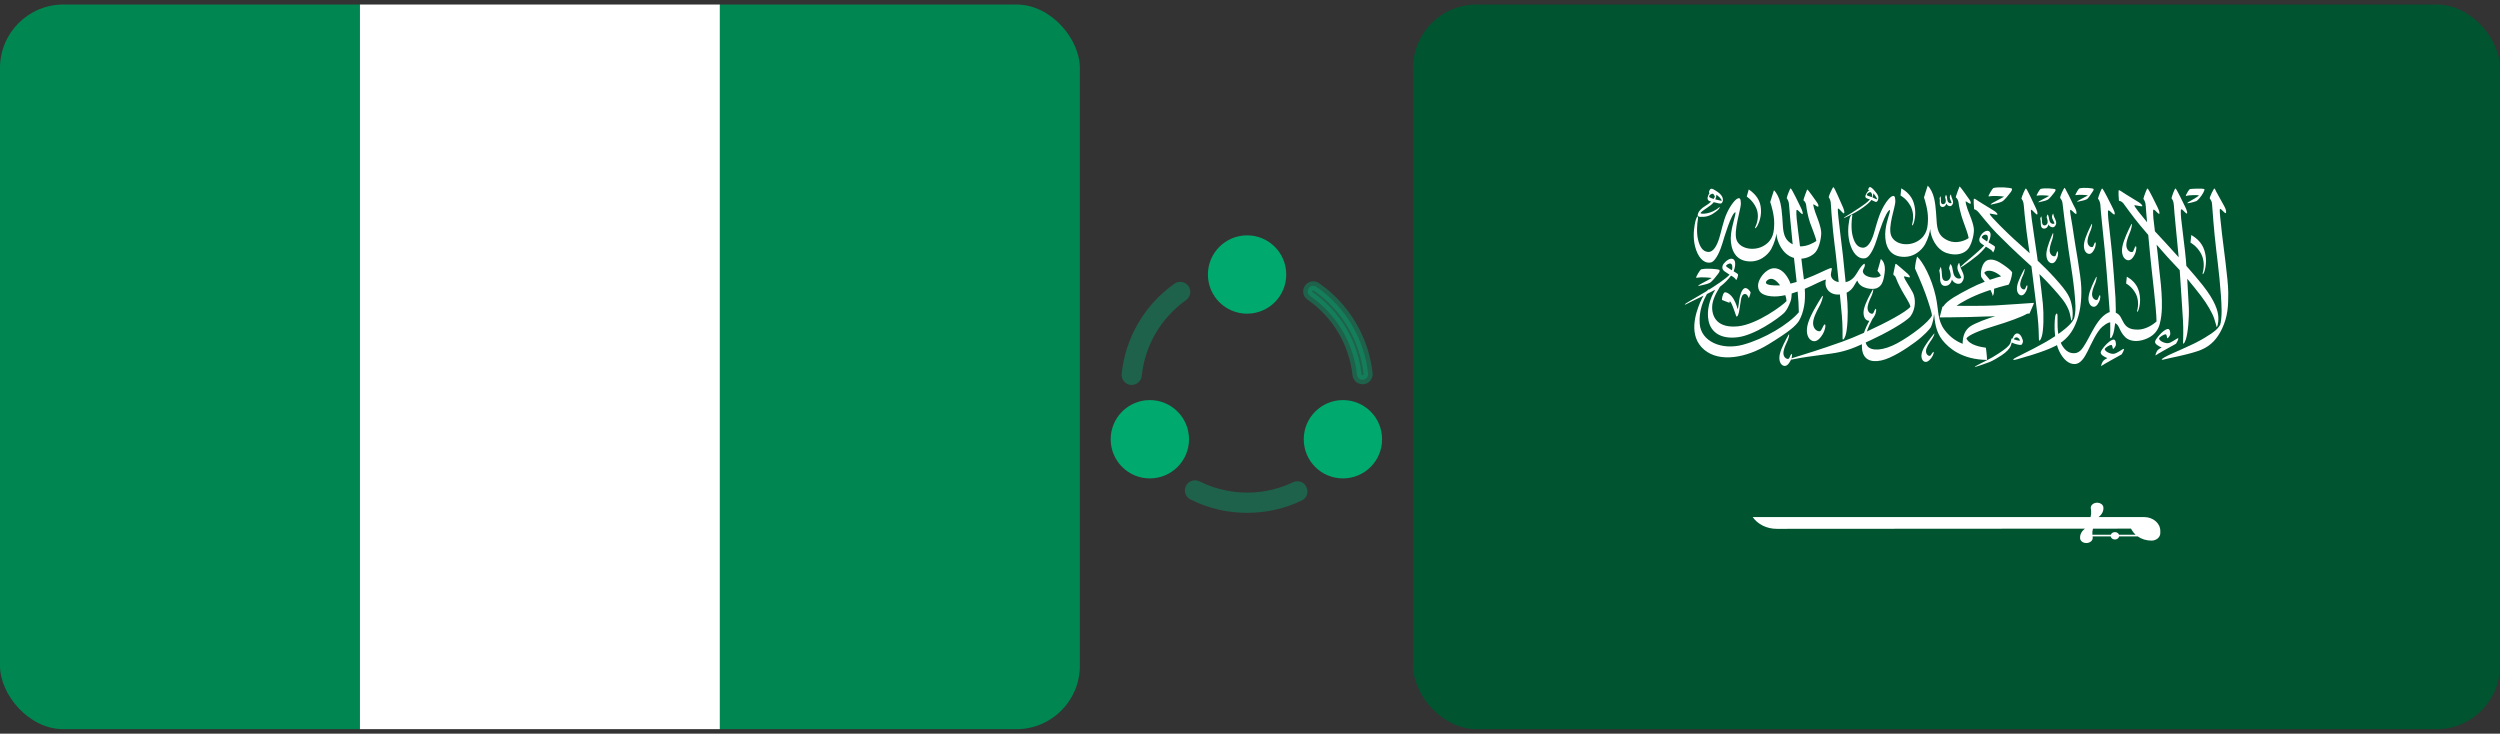 <svg width="276" height="81" viewBox="0 0 276 81" fill="none" xmlns="http://www.w3.org/2000/svg">
<rect x="0" y="0" width="276" height="81" fill="#333333" stroke="none"/>
<g clip-path="url(#clip0_6662_42385)">
<path d="M0 0.5H39.739V80.5H0V0.5Z" fill="#008751"/>
<path d="M39.739 0.5H79.477V80.5H39.739V0.5Z" fill="white"/>
<path d="M79.477 0.5H119.216V80.5H79.477V0.5Z" fill="#008751"/>
</g>
<path opacity="0.4" d="M149.812 41.37L149.812 41.37C149.428 37.852 147.541 34.686 144.632 32.672C144.353 32.477 144.286 32.099 144.481 31.82C144.675 31.541 145.054 31.473 145.333 31.668L145.334 31.668C148.542 33.901 150.611 37.389 151.041 41.246C151.073 41.581 150.835 41.877 150.513 41.92H150.512H150.512H150.512H150.512H150.512H150.511H150.511H150.511H150.511H150.51H150.51H150.51H150.51H150.509H150.509H150.509H150.509H150.508H150.508H150.508H150.508H150.508H150.507H150.507H150.507H150.507H150.506H150.506H150.506H150.506H150.505H150.505H150.505H150.505H150.504H150.504H150.504H150.504H150.504H150.503H150.503H150.503H150.503H150.502H150.502H150.502H150.502H150.501H150.501H150.501H150.501H150.501H150.5H150.5H150.5H150.5H150.499H150.499H150.499H150.499H150.498H150.498H150.498H150.498H150.498H150.497H150.497H150.497H150.497H150.496H150.496H150.496H150.496H150.496H150.495H150.495H150.495H150.495H150.494H150.494H150.494H150.494H150.493H150.493H150.493H150.493H150.493H150.492H150.492H150.492H150.492H150.491H150.491H150.491H150.491H150.491H150.49H150.49H150.49H150.49H150.489H150.489H150.489H150.489H150.488H150.488H150.488H150.488H150.488H150.487H150.487H150.487H150.487H150.486H150.486H150.486H150.486H150.486H150.485H150.485H150.485H150.485H150.484H150.484H150.484H150.484H150.484H150.483H150.483H150.483H150.483H150.482H150.482H150.482H150.482H150.482H150.481H150.481H150.481H150.481H150.48H150.48H150.48H150.48H150.479H150.479H150.479H150.479H150.479H150.478H150.478H150.478H150.478H150.477H150.477H150.477H150.477H150.477H150.476H150.476H150.476H150.476H150.475H150.475H150.475H150.475H150.475H150.474H150.474H150.474H150.474H150.473H150.473H150.473H150.473H150.473H150.472H150.472H150.472H150.472H150.471H150.471H150.471H150.471H150.47H150.47H150.47H150.47H150.47H150.469H150.469H150.469H150.469H150.468H150.468H150.468H150.468H150.468H150.467H150.467H150.467H150.467H150.466H150.466H150.466H150.466H150.465H150.465H150.465H150.465H150.465H150.464H150.464H150.464H150.464H150.463H150.463H150.463H150.463H150.463H150.462H150.462H150.462H150.462H150.461H150.461H150.461H150.461H150.46H150.46H150.46H150.46H150.46H150.459H150.459H150.459H150.459H150.458H150.458H150.458H150.458H150.457H150.457H150.457H150.457H150.457H150.456H150.456H150.456H150.456H150.455H150.455H150.455H150.455H150.454H150.454H150.454H150.454H150.454H150.453H150.453H150.453H150.453H150.452H150.452H150.452H150.452H150.451H150.451H150.451H150.451H150.45H150.45H150.45H150.45H150.45H150.449H150.449H150.449H150.449H150.448H150.448H150.448H150.448H150.447H150.447H150.447H150.447H150.446H150.446H150.446H150.446H150.445H150.445H150.445H150.445H150.445H150.444H150.444H150.444H150.444H150.443H150.443H150.443H150.443H150.442H150.442H150.442H150.442H150.441H150.441H150.441H150.441H150.44H150.44H150.44H150.44H150.439H150.439H150.439H150.439H150.438H150.438H150.438H150.438H150.437H150.437H150.437H150.437H150.436H150.436H150.436H150.436H150.435H150.435H150.435H150.435H150.434H150.434H150.434H150.434H150.433H150.433H150.433H150.433H150.432H150.432H150.432H150.432H150.431H150.431H150.431H150.431H150.43H150.43H150.43H150.43H150.429H150.429H150.429H150.429H150.428H150.428H150.428H150.428H150.427H150.427H150.427H150.427H150.426H150.426H150.426H150.425H150.425H150.425H150.425H150.424H150.424H150.424H150.424H150.423H150.423H150.423H150.423H150.422H150.422H150.422H150.422H150.421H150.421H150.421H150.42H150.42H150.42H150.42H150.419H150.419H150.419H150.419C150.109 41.92 149.846 41.686 149.812 41.37Z" fill="#00A96E" stroke="#00A96E"/>
<path opacity="0.4" d="M124.935 42.497C124.904 42.497 124.858 42.497 124.827 42.497C124.214 42.436 123.769 41.884 123.831 41.271C124.245 37.269 126.361 33.65 129.657 31.319C130.148 30.967 130.853 31.089 131.206 31.58C131.559 32.086 131.436 32.776 130.945 33.129C128.185 35.091 126.391 38.127 126.054 41.485C125.993 42.068 125.502 42.497 124.935 42.497Z" fill="#00A96E"/>
<path opacity="0.4" d="M143.718 55.254C141.832 56.158 139.808 56.618 137.692 56.618C135.484 56.618 133.383 56.128 131.421 55.131C130.869 54.87 130.654 54.196 130.93 53.644C131.191 53.092 131.865 52.877 132.417 53.138C133.383 53.628 134.411 53.966 135.453 54.165C136.864 54.441 138.305 54.456 139.716 54.211C140.759 54.027 141.786 53.705 142.737 53.245C143.304 52.984 143.979 53.199 144.224 53.766C144.5 54.318 144.285 54.993 143.718 55.254Z" fill="#00A96E"/>
<path d="M137.677 25.982C135.3 25.982 133.353 27.914 133.353 30.306C133.353 32.698 135.285 34.63 137.677 34.63C140.069 34.63 142.001 32.698 142.001 30.306C142.001 27.914 140.069 25.982 137.677 25.982Z" fill="#00A96E"/>
<path d="M126.943 44.168C124.567 44.168 122.619 46.1 122.619 48.492C122.619 50.884 124.551 52.816 126.943 52.816C129.335 52.816 131.267 50.884 131.267 48.492C131.267 46.1 129.32 44.168 126.943 44.168Z" fill="#00A96E"/>
<path d="M148.257 44.168C145.88 44.168 143.933 46.1 143.933 48.492C143.933 50.884 145.865 52.816 148.257 52.816C150.649 52.816 152.581 50.884 152.581 48.492C152.581 46.1 150.649 44.168 148.257 44.168Z" fill="#00A96E"/>
<g clip-path="url(#clip1_6662_42385)">
<path d="M156 80.5H276V0.5H156V80.5Z" fill="#005430"/>
<path d="M246 32.277C245.992 30.872 245.446 27.087 245.308 25.817C245.17 24.547 245.031 23.395 245.064 23.125C245.097 22.864 245.498 23.487 245.71 23.537C245.819 23.515 245.77 23.122 245.571 22.787C245.436 22.559 244.977 21.706 244.698 21.207C244.567 20.971 244.538 20.834 244.475 20.805C244.412 20.776 243.905 21.799 243.96 21.912C244.099 22.12 244.194 22.22 244.215 22.587C244.237 22.954 244.427 25.577 244.669 27.565C244.851 29.065 245.251 32.297 245.266 34.306C245.27 34.961 245.197 35.586 245.11 35.847C244.886 36.257 244.536 36.626 243.233 37.389C241.768 38.246 239.814 38.959 238.974 39.437C238.451 39.735 238.625 39.775 239.079 39.644C239.533 39.514 241.878 39.096 243.018 38.615C244.087 38.162 244.782 37.404 245.309 36.298C245.959 34.931 246.009 33.77 246 32.277Z" fill="white"/>
<path d="M241.465 21.602C241.578 21.558 242.516 21.51 242.768 21.562C242.602 21.799 241.478 22.324 241.473 22.42C241.504 22.485 242.25 22.3 242.485 22.198C242.639 22.105 242.741 21.962 242.855 21.843C243.124 21.534 243.443 20.96 243.363 20.888C243.232 20.772 241.954 20.844 241.786 20.868C241.673 20.884 241.387 21.398 241.334 21.529C241.283 21.661 241.352 21.646 241.465 21.602Z" fill="white"/>
<path d="M243.38 29.931C243.575 29.27 243.624 28.467 243.358 27.622C243.085 26.751 242.406 26.221 241.917 25.949L241.829 26.787C241.829 26.787 242.516 27.128 242.985 27.986C243.282 28.531 243.406 29.301 243.171 30.16C243.132 30.373 243.284 30.256 243.38 29.931Z" fill="white"/>
<path d="M236.12 34.131C236.296 33.535 236.339 32.812 236.1 32.051C235.854 31.267 235.243 30.79 234.802 30.546L234.723 31.3C234.723 31.3 235.341 31.607 235.764 32.38C236.032 32.87 236.143 33.564 235.932 34.337C235.897 34.528 236.034 34.423 236.12 34.131Z" fill="white"/>
<path d="M210.915 22.726C211.198 23.243 211.315 23.975 211.092 24.79C211.055 24.993 211.199 24.881 211.291 24.574C211.475 23.945 211.521 23.182 211.269 22.379C211.009 21.552 210.364 21.049 209.9 20.791L209.817 21.587C209.817 21.587 210.469 21.91 210.915 22.726Z" fill="white"/>
<path d="M193.9 22.993C194.137 23.549 194.153 24.301 193.77 25.092C193.695 25.291 193.877 25.197 194.029 24.899C194.34 24.291 194.515 23.53 194.357 22.689C194.195 21.825 193.546 21.236 193.06 20.917L192.839 21.707C192.839 21.707 193.526 22.116 193.9 22.993Z" fill="white"/>
<path d="M198.603 35.431C198.905 34.872 199.031 34.495 199.165 33.832C199.282 33.248 199.29 32.574 199.247 31.888C200.15 31.52 201.226 30.909 201.588 30.864C201.34 31.713 201.93 32.629 203.123 32.51C203.214 33.47 203.292 34.313 203.339 34.813C203.437 35.838 203.422 37.13 203.419 37.354C203.415 37.58 203.578 37.537 203.746 37.035C203.969 36.362 204.038 34.606 203.957 33.444C203.938 33.154 203.905 32.762 203.865 32.315C204.638 31.958 204.767 31.267 205.056 30.973C205.316 31.887 206.752 32.011 207.195 31.815C207.744 31.572 207.924 31.136 208.065 30.122C208.207 29.11 207.794 28.702 207.647 28.591C207.632 28.714 207.273 29.904 207.273 29.904C207.273 29.904 207.614 30.264 207.631 30.441C207.353 30.692 206.768 30.708 206.276 30.548C205.784 30.388 205.633 30.093 205.663 29.896C205.691 29.698 205.876 29.517 205.882 29.276C205.888 29.035 205.772 29.105 205.575 29.318C205.378 29.532 205.251 29.725 204.979 30.184C204.756 30.56 204.395 31.019 203.757 31.15C203.652 30.046 203.532 28.872 203.451 28.135C203.409 27.745 202.99 24.381 202.96 24.005C202.934 23.677 202.885 23.29 202.893 23.108C202.901 22.964 202.992 23.021 203.132 23.173C203.273 23.323 203.518 23.587 203.561 23.566C203.704 23.496 203.557 23.059 203.37 22.667C203.183 22.274 202.545 20.725 202.411 20.661C202.342 20.629 201.911 21.582 201.885 21.77C201.952 21.888 202.127 22.073 202.133 22.598C202.135 22.744 202.229 24.126 202.36 25.433C202.474 26.586 202.626 27.681 202.64 27.808C202.745 28.689 202.871 29.93 202.991 31.15C202.299 31.019 202.115 30.562 202.13 30.302C202.148 30.008 202.28 29.677 202.217 29.602C202.083 29.521 201.29 29.965 200.184 30.441C199.873 30.575 199.522 30.718 199.152 30.855C199.056 30.023 198.929 29.232 198.878 28.627L198.871 28.56C199.599 28.513 200.195 28.146 200.466 27.796C200.804 27.359 201.041 26.459 201.064 25.77C201.087 25.079 200.53 23.817 200.397 23.416C200.264 23.015 200.195 22.737 200.183 22.598C200.171 22.459 200.484 22.759 200.681 22.817C200.814 22.844 200.768 22.555 200.605 22.357C200.443 22.16 199.568 20.832 199.507 20.925C199.469 20.98 199.119 21.956 199.096 22.106C199.234 22.197 199.395 22.448 199.407 22.689C199.418 22.93 199.611 23.988 199.825 24.576C200.039 25.165 200.496 26.293 200.524 26.604C200.198 26.833 199.456 27.223 198.721 27.199C198.596 26.17 198.437 24.975 198.351 24.128C198.319 23.801 198.316 23.452 198.321 23.27C198.325 23.125 198.43 23.145 198.573 23.294C198.717 23.442 198.937 23.659 198.983 23.643C199.081 23.61 198.996 23.282 198.8 22.893C198.605 22.504 197.828 20.857 197.692 20.796C197.623 20.764 197.276 21.689 197.254 21.878C197.323 21.994 197.501 22.175 197.518 22.701C197.532 23.119 197.736 25.169 197.911 26.975C197.184 26.599 196.936 26.062 196.846 25.16C196.783 24.531 196.777 23.373 196.553 22.404C196.426 21.857 196.16 21.3 195.845 21.005C195.769 21.187 195.433 22.304 195.433 22.304C195.543 22.625 195.884 23.705 195.872 24.641C195.861 25.577 195.787 26.492 194.738 27.122C193.69 27.753 192.118 27.502 191.729 26.518C191.341 25.534 192.204 23.065 192.193 22.482C192.181 21.9 192.077 21.819 191.834 21.916C191.59 22.012 191.093 22.574 190.664 23.488C190.235 24.402 190.044 25.535 189.801 26.305C189.558 27.076 189.169 27.856 188.567 27.813C187.965 27.77 187.641 27.219 187.456 26.423C187.271 25.626 187.384 24.576 187.435 24.307C187.56 23.633 187.269 23.771 187.091 24.829C186.981 25.482 186.871 26.524 187.259 27.615C187.647 28.706 188.307 29.113 188.886 28.974C189.465 28.835 189.975 27.476 190.154 26.866C190.334 26.257 191.136 23.551 191.59 23.418C191.654 23.723 191.237 24.706 191.104 25.856C190.971 27.006 191.281 28.55 192.74 28.817C194.2 29.085 195.19 28.138 195.549 27.481C195.908 26.823 196.076 26.133 196.116 25.786C196.163 26.668 196.765 28.045 197.934 28.438L198.055 28.472C198.126 29.194 198.244 30.137 198.351 31.126C198.124 31.197 197.894 31.26 197.666 31.315C197.636 31.22 197.604 31.127 197.565 31.042C197.208 30.274 196.618 29.567 195.799 29.616C194.963 29.665 194.052 30.781 194.092 31.596C194.118 32.144 194.42 32.593 195.517 32.709C196.018 32.762 196.55 32.706 197.099 32.586C197.177 32.813 197.226 33.038 197.231 33.243C196.884 33.65 194.007 35.819 191.853 36.028C189.699 36.236 189.042 35.107 189.02 33.974C189.004 33.111 189.523 32.251 189.887 31.655C190.409 31.274 190.837 30.797 191.107 30.428C191.181 30.474 191.25 30.515 191.317 30.554C191.574 30.704 191.677 30.927 191.677 30.927C191.724 30.855 191.946 30.456 191.859 30.261C191.819 30.213 191.625 30.093 191.391 29.951C191.636 29.339 191.633 28.727 191.315 28.591C190.958 28.44 190.494 28.861 190.293 29.118C190.189 29.252 190.149 29.403 190.148 29.531C190.147 29.694 190.224 29.842 190.415 29.974C190.605 30.104 190.781 30.221 190.947 30.327C190.476 30.822 189.364 31.546 188.683 31.971C188.658 31.909 188.558 31.975 188.424 32.133L188.239 32.246C187.696 32.579 186.394 33.308 186.138 33.487C185.882 33.666 186.042 33.633 186.138 33.594C186.319 33.496 186.556 33.378 186.823 33.248C187.2 33.063 187.64 32.854 188.069 32.644C187.942 32.859 187.811 33.111 187.694 33.386C187.182 34.596 186.354 37.103 188.145 38.612C189.86 40.056 192.806 39.507 195.25 38.006C197.694 36.505 198.221 35.977 198.603 35.431ZM190.636 29.467C190.551 29.405 190.54 29.321 190.609 29.263C190.697 29.188 190.809 29.117 190.937 29.093C191.208 29.043 191.316 29.354 191.207 29.839C191.001 29.713 190.789 29.581 190.636 29.467ZM196.241 31.512C194.997 31.518 194.94 31.292 194.963 31.148C194.986 31.004 195.373 30.609 195.865 30.869C196.073 30.98 196.307 31.211 196.524 31.501C196.428 31.508 196.334 31.512 196.241 31.512ZM192.43 38.056C190.079 38.697 187.786 37.703 187.647 35.735C187.541 34.232 188.089 33.1 188.443 32.462C188.78 32.295 189.098 32.133 189.362 31.987C188.746 32.978 188.386 34.306 188.627 35.43C188.899 36.704 190.007 37.476 191.884 37.227C193.741 36.981 196.253 35.214 196.965 34.548C197.182 34.307 197.325 34.091 197.52 33.649C197.6 33.468 197.713 33.228 197.755 32.958C197.782 32.782 197.797 32.593 197.8 32.401C198.018 32.336 198.237 32.263 198.458 32.185C198.533 32.991 198.588 33.786 198.591 34.474C197.434 35.831 194.781 37.414 192.43 38.056Z" fill="white"/>
<path d="M233.55 32.895C233.47 31.578 233.278 29.194 233.171 27.985C233.076 26.909 232.889 25.434 232.753 24.136C232.718 23.809 232.715 23.496 232.718 23.314C232.722 23.17 232.866 23.226 233.01 23.373C233.154 23.521 233.379 23.707 233.421 23.684C233.562 23.611 233.394 23.251 233.196 22.863C232.999 22.474 232.215 20.867 232.079 20.806C232.01 20.775 231.643 21.738 231.621 21.926C231.691 22.043 231.871 22.222 231.89 22.748C231.91 23.274 232.175 25.691 232.367 27.645C232.5 29.004 232.672 31.221 232.797 32.893C232.79 32.895 232.915 34.482 232.928 34.66C233.005 35.687 232.965 36.978 232.957 37.203C232.949 37.428 233.114 37.389 233.29 36.889C233.47 36.379 233.573 35.239 233.587 34.211L233.55 32.895Z" fill="white"/>
<path d="M226.875 28.285C226.634 28.358 226.255 28.103 226.284 27.569C226.311 27.086 226.517 26.634 226.597 26.349C226.706 25.955 226.707 25.575 226.614 25.79C226.406 26.271 226.017 27.201 225.936 27.831C225.856 28.462 226.06 28.869 226.338 29.008C226.684 29.181 226.934 28.906 227.102 28.499C227.265 28.11 227.234 27.655 227.121 27.762C227.027 27.874 226.992 28.248 226.875 28.285Z" fill="white"/>
<path d="M223.41 30.227C223.538 29.887 223.568 29.554 223.469 29.737C223.248 30.146 222.833 30.937 222.711 31.486C222.59 32.035 222.737 32.407 222.971 32.548C223.262 32.724 223.502 32.498 223.683 32.152C223.857 31.821 223.866 31.419 223.759 31.506C223.667 31.598 223.606 31.924 223.501 31.948C223.282 31.997 222.97 31.747 223.038 31.278C223.099 30.856 223.317 30.472 223.41 30.227Z" fill="white"/>
<path d="M213.32 37.392C213.534 37.046 213.64 36.686 213.492 36.868C213.161 37.273 212.534 38.061 212.282 38.639C212.03 39.217 212.11 39.651 212.335 39.848C212.615 40.095 212.927 39.892 213.2 39.548C213.462 39.218 213.56 38.78 213.423 38.855C213.302 38.939 213.165 39.285 213.044 39.291C212.796 39.303 212.508 38.972 212.684 38.473C212.844 38.022 213.165 37.644 213.32 37.392Z" fill="white"/>
<path d="M231.01 27.273C230.765 27.335 230.403 27.06 230.463 26.528C230.518 26.047 230.753 25.607 230.849 25.326C230.982 24.938 231.005 24.56 230.9 24.769C230.663 25.239 230.219 26.147 230.1 26.773C229.982 27.398 230.161 27.815 230.43 27.968C230.766 28.158 231.031 27.896 231.224 27.498C231.41 27.118 231.407 26.663 231.287 26.764C231.187 26.872 231.129 27.244 231.01 27.273Z" fill="white"/>
<path d="M230.935 33.806C231.27 33.996 231.536 33.734 231.729 33.336C231.914 32.956 231.911 32.501 231.792 32.602C231.691 32.709 231.634 33.081 231.514 33.111C231.269 33.172 230.906 32.898 230.968 32.366C231.023 31.885 231.257 31.444 231.353 31.164C231.486 30.776 231.509 30.397 231.404 30.607C231.167 31.077 230.723 31.985 230.605 32.61C230.486 33.236 230.665 33.653 230.935 33.806Z" fill="white"/>
<path d="M235.22 25.461C235.381 24.991 235.409 24.533 235.281 24.787C234.994 25.355 234.457 26.453 234.313 27.212C234.17 27.969 234.388 28.472 234.714 28.658C235.119 28.888 235.44 28.571 235.675 28.09C235.898 27.63 235.894 27.078 235.751 27.202C235.629 27.331 235.559 27.781 235.415 27.817C235.119 27.891 234.679 27.559 234.753 26.915C234.82 26.334 235.103 25.8 235.22 25.461Z" fill="white"/>
<path d="M200.976 33.58C201.24 33.008 201.336 32.435 201.141 32.74C200.706 33.423 199.887 34.744 199.608 35.68C199.327 36.616 199.535 37.274 199.92 37.544C200.401 37.879 200.846 37.515 201.203 36.938C201.544 36.383 201.612 35.69 201.415 35.828C201.246 35.977 201.099 36.535 200.912 36.565C200.53 36.625 200.021 36.158 200.199 35.356C200.36 34.633 200.785 33.994 200.976 33.58Z" fill="white"/>
<path d="M237.95 39.25C238.152 39.084 239.912 38.136 240.236 37.944C240.236 37.944 240.567 37.404 240.468 37.346C240.368 37.289 239.726 37.873 239.326 37.889C238.926 37.906 238.379 37.612 238.361 37.371C238.413 37.189 238.894 36.916 239.068 36.905C239.242 36.895 239.214 37.291 239.272 37.339C239.33 37.387 239.561 37.066 239.59 36.932C239.619 36.799 239.595 36.24 239.277 36.321C238.773 36.448 238.013 37.382 237.927 37.675C237.84 37.97 238.309 38.226 238.651 38.366C238.622 38.377 238.367 38.499 238.205 38.659C238.205 38.659 238.031 38.854 237.95 39.25Z" fill="white"/>
<path d="M231.95 40.424C232.152 40.258 233.912 39.311 234.236 39.118C234.236 39.118 234.568 38.578 234.468 38.52C234.368 38.463 233.726 39.047 233.326 39.063C232.926 39.079 232.379 38.785 232.361 38.545C232.413 38.363 232.894 38.09 233.068 38.08C233.242 38.069 233.214 38.464 233.272 38.512C233.33 38.561 233.561 38.24 233.59 38.106C233.619 37.973 233.594 37.414 233.277 37.494C232.773 37.622 232.013 38.556 231.927 38.85C231.84 39.144 232.309 39.4 232.651 39.539C232.622 39.55 232.367 39.673 232.205 39.833C232.205 39.833 232.031 40.028 231.95 40.424Z" fill="white"/>
<path d="M218.435 23.437C218.593 23.62 219.626 24.933 220.436 25.759C221.245 26.585 222.633 27.922 223.652 28.839C223.849 29.016 224.058 29.209 224.271 29.409C224.528 31.383 224.826 33.895 224.951 34.933C225.074 35.956 225.092 37.248 225.095 37.472C225.097 37.698 225.259 37.652 225.413 37.146C225.62 36.468 225.643 34.712 225.534 33.551C225.466 32.835 225.306 31.493 225.15 30.255C225.752 30.85 226.321 31.44 226.704 31.881C227.409 32.692 228.001 33.303 228.362 34.175C228.618 34.791 228.592 35.282 228.697 35.379C228.788 35.463 228.888 34.725 228.776 34.01C228.595 32.848 228.346 32.355 226.855 30.696C226.286 30.062 225.616 29.399 224.961 28.779C224.936 28.588 224.913 28.412 224.892 28.255C224.84 27.866 224.335 24.512 224.295 24.136C224.261 23.809 224.202 23.424 224.206 23.242C224.21 23.097 224.302 23.154 224.447 23.301C224.591 23.449 224.843 23.707 224.885 23.685C225.026 23.612 224.869 23.178 224.672 22.79C224.475 22.402 223.797 20.867 223.66 20.806C223.591 20.775 223.185 21.738 223.164 21.926C223.235 22.042 223.413 22.223 223.433 22.748C223.438 22.895 223.568 24.274 223.732 25.577C223.876 26.728 224.055 27.82 224.074 27.946L224.075 27.956C223.399 27.34 222.804 26.817 222.443 26.488C221.6 25.721 219.737 23.902 219.662 23.629C219.645 23.543 219.79 23.596 220.055 23.639C220.322 23.682 220.56 23.773 220.517 23.641C220.498 23.58 220.395 23.427 220.141 23.27C219.886 23.112 219.233 22.703 218.747 22.414C218.26 22.126 218.019 21.884 217.919 21.953C217.869 21.987 217.913 22.976 217.943 23.099C218.064 23.11 218.278 23.253 218.435 23.437Z" fill="white"/>
<path d="M219.765 21.658C219.965 21.614 220.911 21.638 221.255 21.71C221.111 21.81 220.142 22.299 219.951 22.416C219.761 22.532 219.713 22.6 219.808 22.589C220.086 22.512 220.711 22.416 221.011 22.259C221.294 22.127 221.776 21.481 221.963 21.241C222.149 21 222.149 20.88 222.102 20.815C221.91 20.711 220.677 20.607 220.082 20.754C219.917 20.866 219.595 21.462 219.548 21.585C219.5 21.71 219.565 21.702 219.765 21.658Z" fill="white"/>
<path d="M225.03 21.581C225.191 21.545 225.954 21.564 226.231 21.623C226.115 21.703 225.335 22.098 225.181 22.192C225.026 22.286 224.988 22.34 225.065 22.331C225.289 22.27 225.793 22.192 226.035 22.066C226.262 21.959 226.65 21.439 226.801 21.245C226.951 21.051 226.951 20.954 226.913 20.902C226.76 20.818 225.765 20.734 225.286 20.853C225.153 20.943 224.894 21.423 224.855 21.523C224.816 21.623 224.869 21.616 225.03 21.581Z" fill="white"/>
<path d="M229.31 21.526C229.471 21.491 230.233 21.51 230.51 21.568C230.395 21.649 229.614 22.043 229.46 22.137C229.306 22.231 229.268 22.286 229.345 22.276C229.569 22.215 230.112 22.137 230.354 22.011C230.582 21.904 230.851 21.384 231.002 21.19C231.153 20.996 231.153 20.899 231.114 20.848C230.961 20.763 230.044 20.679 229.566 20.798C229.433 20.888 229.173 21.368 229.135 21.468C229.096 21.568 229.148 21.561 229.31 21.526Z" fill="white"/>
<path d="M226.64 23.609C226.386 24.008 226.704 24.33 226.82 24.653C226.664 24.796 226.423 24.665 226.343 24.54C226.172 24.283 226.229 23.759 226.028 23.679C225.977 23.82 225.943 23.977 225.943 23.977C225.943 23.977 226.096 24.335 226.058 24.572C226.033 24.715 225.907 24.883 225.74 24.886C225.295 24.897 225.514 24.238 225.343 23.865C225.308 23.956 225.282 24.054 225.241 24.14C225.273 24.237 225.29 24.373 225.295 24.452C225.305 24.608 225.293 24.777 225.32 24.91C225.356 25.099 225.461 25.224 225.621 25.236C225.954 25.263 226.105 24.994 226.155 24.773C226.213 24.998 226.652 25.246 226.868 24.97C227.154 24.605 226.925 24.293 226.779 23.95C226.673 23.696 226.703 23.53 226.64 23.609Z" fill="white"/>
<path d="M214.155 22.551C214.178 22.715 214.262 22.827 214.4 22.844C214.684 22.88 214.828 22.654 214.882 22.466C214.919 22.663 215.287 22.893 215.486 22.665C215.751 22.362 215.568 22.083 215.457 21.782C215.378 21.558 215.412 21.416 215.354 21.482C215.117 21.815 215.375 22.107 215.46 22.389C215.318 22.506 215.118 22.384 215.054 22.273C214.919 22.045 214.993 21.596 214.824 21.518C214.773 21.638 214.737 21.771 214.737 21.771C214.737 21.771 214.851 22.087 214.806 22.289C214.779 22.411 214.663 22.55 214.518 22.546C214.135 22.538 214.355 21.979 214.224 21.652C214.19 21.728 214.163 21.812 214.124 21.883C214.147 21.969 214.155 22.087 214.155 22.155C214.158 22.29 214.139 22.434 214.155 22.551Z" fill="white"/>
<path d="M223.22 38.015C223.263 37.947 223.357 37.761 223.333 37.633C223.309 37.506 223.153 36.975 222.851 36.842C222.55 36.709 222.322 36.988 222.178 37.376L222.078 37.373C222.054 37.431 222.024 37.516 222 37.671C221.967 37.895 221.903 38.039 221.519 38.388C221.196 38.68 220.15 39.38 219.472 39.709C218.794 40.039 218.306 40.324 218.126 40.41C217.946 40.495 217.999 40.527 218.178 40.474C218.357 40.42 219.257 40.13 219.616 39.982C219.975 39.833 220.413 39.589 220.941 39.246C221.528 38.865 221.879 38.484 221.997 38.147C222.081 37.906 222.103 37.809 222.103 37.809C222.103 37.809 222.323 37.94 222.698 38.025C223.071 38.111 223.176 38.083 223.22 38.015ZM222.714 37.26C222.88 37.323 222.981 37.504 223.011 37.614C222.82 37.618 222.469 37.522 222.32 37.454C222.41 37.28 222.566 37.205 222.714 37.26Z" fill="white"/>
<path d="M219.245 38.389C218.724 38.317 217.412 38.117 217.091 37.356C217.361 36.963 218.602 36.465 220.157 35.999C221.712 35.535 223.337 34.932 223.774 34.641C223.869 34.608 224.054 34.618 224.054 34.618C224.133 34.393 224.523 33.602 224.548 33.436C224.113 33.461 221.434 33.658 220.244 33.722C219.054 33.786 216.761 33.77 215.997 33.762C216.465 33.425 217.577 32.767 219.167 32.206C219.373 32.133 219.563 32.067 219.741 32.008C219.874 32.243 219.972 32.477 219.992 32.679C220.093 32.575 220.169 32.231 220.144 31.877C221.07 31.581 221.548 31.483 221.754 31.427C221.884 31.259 222.114 30.578 222.148 30.082C222.01 29.83 221.577 29.516 221.191 29.246C220.659 28.875 220.086 28.552 219.515 28.693C218.733 28.885 218.576 30.321 218.758 30.626C218.816 30.722 218.954 30.893 219.116 31.103C218.545 31.328 217.948 31.591 217.421 31.869C216.248 32.487 214.938 33.163 214.556 33.813L214.447 33.866C214.416 33.928 214.174 34.934 214.139 35.042C214.383 35.034 216.205 35.037 217.474 34.997C218.742 34.957 219.851 34.917 220.285 34.917C219.642 35.069 217.956 35.695 217.472 36.064C216.987 36.433 216.682 36.995 216.674 37.957C216.223 37.78 215.383 37.376 214.667 36.408C213.87 35.33 214.035 34.221 213.716 32.765C213.252 30.653 212.261 28.869 211.645 28.324C211.437 29.069 211.41 29.631 211.41 29.631C211.41 29.631 212.183 31.34 212.574 32.43C212.965 33.521 213.299 34.596 213.283 34.837C212.961 35.543 211.054 37.023 209.465 37.889C207.958 38.71 206.631 38.798 206.16 38.214C206.068 38.099 206.005 37.964 205.97 37.811C206.174 37.716 206.379 37.62 206.59 37.523C207.945 36.906 210.351 35.607 210.915 34.925C211.523 34.099 211.515 32.936 211.158 32.27C210.803 31.604 210.246 30.834 210.202 30.561C210.168 30.433 210.564 30.614 210.798 30.626C210.911 30.617 210.854 30.465 210.611 30.224C210.417 30.032 209.666 29.41 209.379 29.168C209.307 29.106 209.253 29.131 209.239 29.196C209.183 29.444 209.068 29.977 209.024 30.239L209.055 30.372C209.137 30.421 209.232 30.476 209.278 30.613C209.343 30.808 209.571 31.351 209.944 32.038C210.317 32.723 210.857 33.48 210.91 33.863C210.471 34.422 208.258 35.615 206.101 36.597C206.235 36.184 206.445 35.717 206.724 35.198C206.803 35.11 206.876 35.002 206.943 34.879C207.158 34.486 207.179 34.006 207.048 34.107C206.937 34.215 206.856 34.605 206.729 34.631C206.467 34.685 206.099 34.38 206.192 33.821C206.275 33.317 206.545 32.861 206.661 32.57C206.823 32.167 206.867 31.768 206.745 31.985C206.47 32.469 205.954 33.407 205.795 34.063C205.637 34.717 205.805 35.165 206.081 35.338C206.185 35.404 206.284 35.424 206.378 35.411C206.189 35.771 205.955 36.213 205.784 36.74C204.917 37.128 204.074 37.474 203.376 37.724C200.865 38.623 199.077 39.152 197.825 39.545L197.777 39.567C197.869 39.27 197.856 39.016 197.758 39.092C197.646 39.201 197.566 39.59 197.438 39.616C197.176 39.67 196.809 39.365 196.901 38.806C196.985 38.301 197.254 37.847 197.371 37.555C197.531 37.152 197.576 36.753 197.454 36.97C197.179 37.455 196.663 38.392 196.504 39.048C196.346 39.702 196.514 40.15 196.79 40.323C197.134 40.539 197.427 40.274 197.652 39.864L197.731 39.696C197.809 39.696 197.941 39.678 198.138 39.634C198.711 39.505 200.145 39.297 202.116 39.04C203.575 38.85 204.583 38.449 205.557 38.003C205.553 38.111 205.551 38.221 205.556 38.334C205.609 39.671 206.486 40.049 207.684 39.798C208.841 39.556 210.453 38.495 211.419 37.78C212.427 37.035 213.008 36.369 213.157 36.136C213.425 35.567 213.499 34.937 213.517 34.641C213.605 35.458 213.677 36.59 214.45 37.561C215.162 38.454 216.622 39.701 219.367 39.735C219.376 39.408 219.245 38.389 219.245 38.389ZM219.064 30.102C219.456 29.661 220.295 29.949 220.924 30.508C220.602 30.584 220.164 30.719 219.681 30.891C219.394 30.545 219.073 30.212 219.064 30.102Z" fill="white"/>
<path d="M203.631 24.054C203.81 23.973 204.355 23.728 204.943 23.385C205.529 23.045 206.08 22.633 206.35 22.36C206.453 22.255 206.545 22.172 206.604 22.075C206.78 22.148 206.901 22.223 206.977 22.253C207.09 22.297 207.242 22.36 207.341 22.037C207.439 21.714 207.308 21.505 207.116 21.256C206.954 21.047 206.696 20.733 206.487 20.655C206.309 20.588 206.225 20.985 206.252 20.975H206.371L206.394 20.986C206.149 21.109 205.96 21.493 205.941 21.628C205.922 21.774 205.949 21.882 206.3 21.972L206.441 22.014C206.148 22.36 205.603 22.718 205.232 22.972C204.705 23.334 203.957 23.785 203.744 23.915C203.531 24.045 203.549 24.086 203.631 24.054ZM206.799 21.509L206.818 21.336C207.064 21.617 207.247 21.951 207.229 21.998C207.116 22.007 206.975 21.903 206.728 21.797C206.755 21.714 206.778 21.621 206.799 21.509ZM206.091 21.509C206.089 21.457 206.184 21.31 206.385 21.23C206.586 21.149 206.674 21.375 206.692 21.649L206.632 21.759L206.452 21.696C206.26 21.64 206.131 21.608 206.091 21.509Z" fill="white"/>
<path d="M216.775 29.343C217.064 29.152 217.859 28.578 218.31 28.202C218.624 27.94 218.993 27.555 219.243 27.23C219.4 27.331 219.546 27.422 219.68 27.5C219.937 27.65 220.04 27.873 220.04 27.873C220.087 27.8 220.309 27.401 220.222 27.207C220.17 27.143 219.854 26.959 219.531 26.761C219.695 26.393 219.921 25.756 219.597 25.534C219.321 25.344 218.854 25.657 218.639 26.064C218.46 26.4 218.437 26.685 218.777 26.919C218.873 26.985 218.965 27.047 219.055 27.106C218.712 27.481 218.08 28.036 217.63 28.414C217.072 28.881 216.544 29.34 216.452 29.449L216.425 29.491C216.303 29.152 216.336 28.942 216.246 29.055C215.855 29.668 216.345 30.165 216.523 30.662C216.282 30.881 215.913 30.68 215.789 30.488C215.525 30.092 215.613 29.287 215.305 29.162C215.225 29.38 215.173 29.622 215.173 29.622C215.173 29.622 215.408 30.173 215.348 30.537C215.312 30.757 215.117 31.015 214.861 31.019C214.175 31.037 214.513 30.023 214.249 29.449C214.195 29.59 214.157 29.741 214.093 29.871C214.141 30.022 214.168 30.231 214.175 30.352C214.192 30.593 214.173 30.852 214.213 31.058C214.27 31.349 214.431 31.542 214.678 31.56C215.189 31.601 215.422 31.186 215.499 30.847C215.587 31.194 216.264 31.575 216.597 31.15C217.038 30.588 216.685 30.107 216.459 29.579L216.433 29.511C216.464 29.522 216.582 29.47 216.775 29.343ZM218.773 26.181C218.943 25.867 219.3 25.84 219.407 26.005C219.492 26.136 219.499 26.392 219.371 26.661C219.056 26.464 218.775 26.27 218.773 26.181Z" fill="white"/>
<path d="M205.621 27.345C205.019 27.302 204.695 26.751 204.51 25.954C204.325 25.158 204.438 24.107 204.489 23.838C204.539 23.569 204.255 23.708 204.145 24.361C204.036 25.013 203.925 26.055 204.313 27.147C204.701 28.237 205.362 28.644 205.94 28.505C206.519 28.366 207.029 27.008 207.209 26.398C207.388 25.788 208.19 23.302 208.645 23.168C208.708 23.473 208.291 24.238 208.158 25.387C208.025 26.537 208.256 28.045 209.716 28.312C211.175 28.58 212.165 27.633 212.524 26.975C212.884 26.318 213.051 25.627 213.092 25.28C213.138 26.163 213.74 27.54 214.909 27.933C216.039 28.312 216.902 27.965 217.283 27.473C217.622 27.036 217.897 26.136 217.921 25.446C217.944 24.756 217.348 23.495 217.215 23.093C217.081 22.692 217.012 22.414 217.001 22.275C216.989 22.136 217.302 22.436 217.499 22.495C217.632 22.521 217.586 22.233 217.423 22.034C217.262 21.837 216.386 20.509 216.325 20.601C216.287 20.657 215.936 21.634 215.913 21.783C216.052 21.874 216.213 22.125 216.225 22.366C216.236 22.607 216.468 23.666 216.682 24.254C216.896 24.842 217.313 25.97 217.342 26.281C216.926 26.575 215.987 26.948 215.096 26.569C214.204 26.189 213.92 25.639 213.821 24.655C213.759 24.026 213.752 22.868 213.528 21.899C213.402 21.352 213.136 20.796 212.819 20.5C212.745 20.681 212.409 21.799 212.409 21.799C212.518 22.12 212.859 23.2 212.848 24.136C212.836 25.072 212.762 25.987 211.713 26.618C210.665 27.248 209.172 26.997 208.784 26.013C208.395 25.029 209.258 22.815 209.247 22.233C209.235 21.65 209.131 21.569 208.888 21.666C208.645 21.762 208.146 22.324 207.718 23.238C207.289 24.152 207.099 25.067 206.855 25.837C206.612 26.607 206.223 27.387 205.621 27.345Z" fill="white"/>
<path d="M188.146 23.932C188.887 23.879 189.513 23.317 189.674 23.168C189.837 23.018 189.924 22.794 189.808 22.879C188.951 23.644 187.805 23.665 187.74 23.537C187.769 23.408 188.071 23.2 188.511 22.906C188.779 22.727 189.017 22.56 189.195 22.323L189.243 22.331C189.57 22.402 189.946 22.545 190.061 22.431C190.248 22.246 190.273 21.944 190.07 21.617C189.899 21.341 189.498 21.083 189.151 20.897C188.804 20.712 188.737 21.007 188.692 21.113C188.649 21.211 188.667 21.295 188.74 21.297C188.628 21.449 188.549 21.645 188.52 21.807C188.501 21.912 188.516 21.998 188.559 22.068C188.571 22.088 188.635 22.167 188.757 22.213L188.908 22.26C188.648 22.5 188.349 22.688 188.192 22.783C187.909 22.954 187.573 23.253 187.469 23.563C187.364 23.874 187.405 23.986 188.146 23.932ZM189.455 21.748L189.484 21.59V21.488C189.719 21.659 190.094 21.983 190.071 22.177C189.922 22.143 189.639 22.083 189.37 22.014C189.404 21.933 189.432 21.845 189.455 21.748ZM188.759 21.797C188.586 21.659 188.755 21.522 188.908 21.433C189.105 21.319 189.221 21.413 189.322 21.713C189.287 21.799 189.237 21.882 189.179 21.962C189.025 21.915 188.808 21.838 188.759 21.797Z" fill="white"/>
<path d="M190.368 32.298C190.155 32.483 190.072 33.084 190.116 33.12C190.159 33.156 190.824 33.38 190.929 33.429L190.976 33.248C191.293 33.533 191.644 34.953 191.723 34.957C191.801 34.961 191.914 34.796 191.988 34.419C192.056 34.069 192.125 33.546 192.196 33.12C192.262 32.73 192.366 32.507 192.6 32.462C192.835 32.418 193.009 32.719 193.069 32.924C193.069 32.924 193.234 32.53 193.269 32.286C193.23 32.157 192.865 31.672 192.565 31.833C192.266 31.993 192.078 32.674 192.017 33.099C191.956 33.524 191.91 34.051 191.836 34.135C191.758 33.773 191.51 33.123 191.211 32.759C190.874 32.35 190.48 32.2 190.368 32.298Z" fill="white"/>
<path d="M187.529 31.571C187.807 31.495 188.433 31.399 188.732 31.242C189.015 31.11 189.496 30.464 189.683 30.224C189.87 29.983 189.87 29.862 189.823 29.798C189.632 29.694 188.398 29.59 187.803 29.737C187.638 29.849 187.316 30.444 187.269 30.568C187.221 30.692 187.287 30.684 187.486 30.641C187.686 30.596 188.633 30.62 188.975 30.692C188.832 30.793 187.864 31.282 187.673 31.399C187.482 31.515 187.434 31.583 187.529 31.571Z" fill="white"/>
<path d="M244.905 35.018C244.876 34.297 244.523 33.189 243.179 31.489C242.715 30.902 242.063 30.139 241.374 29.356C241.355 29.089 241.336 28.846 241.319 28.636C241.229 27.559 240.923 25.363 240.792 24.064C240.759 23.737 240.757 23.388 240.762 23.206C240.766 23.062 240.87 23.081 241.014 23.229C241.157 23.378 241.377 23.594 241.423 23.579C241.521 23.546 241.436 23.218 241.241 22.829C241.046 22.44 240.308 20.865 240.173 20.804C240.103 20.773 239.755 21.698 239.734 21.887C239.803 22.003 239.981 22.183 239.998 22.709C240.017 23.235 240.334 26.337 240.516 28.293L240.526 28.402C239.497 27.253 238.527 26.205 238.128 25.78C238.059 25.707 237.983 25.623 237.902 25.533C237.837 25.01 237.777 24.512 237.735 24.1C237.702 23.773 237.7 23.424 237.706 23.242C237.709 23.098 237.814 23.118 237.957 23.266C238.101 23.414 238.321 23.631 238.367 23.615C238.464 23.582 238.379 23.254 238.184 22.865C237.989 22.476 237.22 20.865 237.084 20.804C237.015 20.773 236.651 21.771 236.63 21.959C236.699 22.076 236.877 22.256 236.895 22.782C236.902 23.005 236.96 23.682 237.037 24.536C236.355 23.725 235.687 22.876 235.64 22.704C235.623 22.619 235.767 22.671 236.034 22.714C236.3 22.757 236.549 22.837 236.507 22.705C236.486 22.644 236.385 22.491 236.13 22.333C235.875 22.176 235.222 21.767 234.737 21.479C234.25 21.19 234.009 20.947 233.908 21.016C233.859 21.05 233.903 22.04 233.931 22.163C234.054 22.174 234.28 22.265 234.424 22.457C234.569 22.65 235.5 23.954 236.236 24.837C236.447 25.091 236.779 25.484 237.167 25.939C237.243 26.752 237.323 27.591 237.389 28.293C237.538 29.893 238.075 34.114 238.08 35.486C237.684 35.858 236.873 36.377 236.039 36.388C235.206 36.398 234.748 36.178 234.412 35.559C234.309 35.366 234.212 35.173 234.117 34.998C233.889 34.583 233.383 34.349 232.894 34.464L232.819 34.484L232.686 34.548C232.356 34.721 232.013 35.011 231.679 35.462C231.1 36.243 230.731 37.09 230.303 37.825C229.857 38.589 229.515 39.102 228.732 38.979C228.182 38.893 227.763 38.42 227.506 37.839C228.23 37.338 228.756 36.685 229.14 35.779C229.641 34.601 229.82 33.274 229.775 31.782C229.732 30.377 229.092 27.072 228.923 25.806C228.754 24.538 228.512 23.498 228.54 23.228C228.566 22.967 228.982 23.582 229.195 23.628C229.304 23.603 229.245 23.211 229.038 22.88C228.898 22.655 228.454 21.63 228.163 21.136C228.027 20.903 227.994 20.767 227.93 20.739C227.868 20.711 227.384 21.744 227.442 21.857C227.585 22.061 227.683 22.159 227.713 22.526C227.744 22.892 228.075 25.584 228.365 27.567C228.584 29.062 229.066 31.779 229.128 33.788C229.149 34.443 229.055 34.914 228.974 35.176C228.766 35.579 228.427 36.026 227.235 36.874C227.051 35.675 227.251 34.701 227.076 34.611C226.879 34.632 226.848 35.191 226.826 35.881C226.815 36.199 226.829 36.64 226.888 37.114C225.424 38.092 223.49 38.983 222.582 39.459C222.049 39.739 222.241 39.804 222.692 39.664C223.143 39.524 225.622 38.874 226.945 38.178L227.087 38.099C227.155 38.333 227.236 38.559 227.336 38.767C227.781 39.692 228.418 40.242 229.107 40.188C229.686 40.143 230.107 39.523 230.473 38.783C230.844 38.034 231.47 36.612 232.085 36.083C232.321 35.879 232.564 35.718 232.802 35.621C232.802 35.621 233.222 35.481 233.608 35.733C233.746 35.824 233.849 35.954 233.915 36.099C234.067 36.432 234.247 36.856 234.615 37.211C235.264 37.836 236.307 37.707 237.089 37.344C237.87 36.98 238.269 36.413 238.443 35.739C238.739 34.586 238.692 33.404 238.635 32.355C238.57 31.157 238.379 29.933 238.27 28.636C238.235 28.219 238.166 27.639 238.088 27.01C238.85 27.889 239.641 28.782 240.121 29.27C240.286 29.438 240.461 29.625 240.64 29.823C240.783 31.786 240.921 34.242 240.994 35.273C241.065 36.3 241.019 37.592 241.011 37.816C241.002 38.041 241.127 38.002 241.306 37.504C241.546 36.835 241.697 35.081 241.645 33.917C241.613 33.226 241.544 31.966 241.47 30.774C242.061 31.477 242.622 32.186 242.988 32.665C243.637 33.515 244.233 34.526 244.442 35.157C244.65 35.788 244.673 35.976 244.714 36.088C244.754 36.2 244.933 35.74 244.905 35.018Z" fill="white"/>
<path d="M233.94 59.036C233.881 58.868 233.702 58.745 233.487 58.745C233.272 58.745 233.093 58.868 233.034 59.036H231C230.979 58.81 230.999 58.584 231.063 58.363L235.262 58.36L235.379 58.557C235.485 58.735 235.618 58.895 235.773 59.036L233.94 59.036ZM236.72 57.085H231.674C232.061 56.805 232.265 56.396 232.21 55.983C232.175 55.723 231.917 55.528 231.603 55.502H231.445C231.062 55.539 230.785 55.815 230.825 56.118L230.841 56.234L230.859 56.414C230.88 56.639 230.86 56.865 230.797 57.085H193.498C194.052 57.891 195.062 58.385 196.152 58.384L230.188 58.363C229.798 58.643 229.594 59.053 229.649 59.466C229.69 59.769 230.032 59.985 230.415 59.948C230.797 59.91 231.074 59.635 231.034 59.331L231.019 59.215H233.019C233.054 59.41 233.249 59.56 233.487 59.56C233.724 59.56 233.919 59.41 233.955 59.215H235.99V59.21C236.414 59.512 236.954 59.685 237.525 59.685C238.063 59.685 238.498 59.312 238.498 58.851V58.61C238.498 57.768 237.702 57.085 236.72 57.085" fill="white"/>
</g>
<defs>
<clipPath id="clip0_6662_42385">
<rect y="0.5" width="119.216" height="80" rx="7" fill="white"/>
</clipPath>
<clipPath id="clip1_6662_42385">
<rect x="156" y="0.5" width="120" height="80" rx="7" fill="white"/>
</clipPath>
</defs>
</svg>
